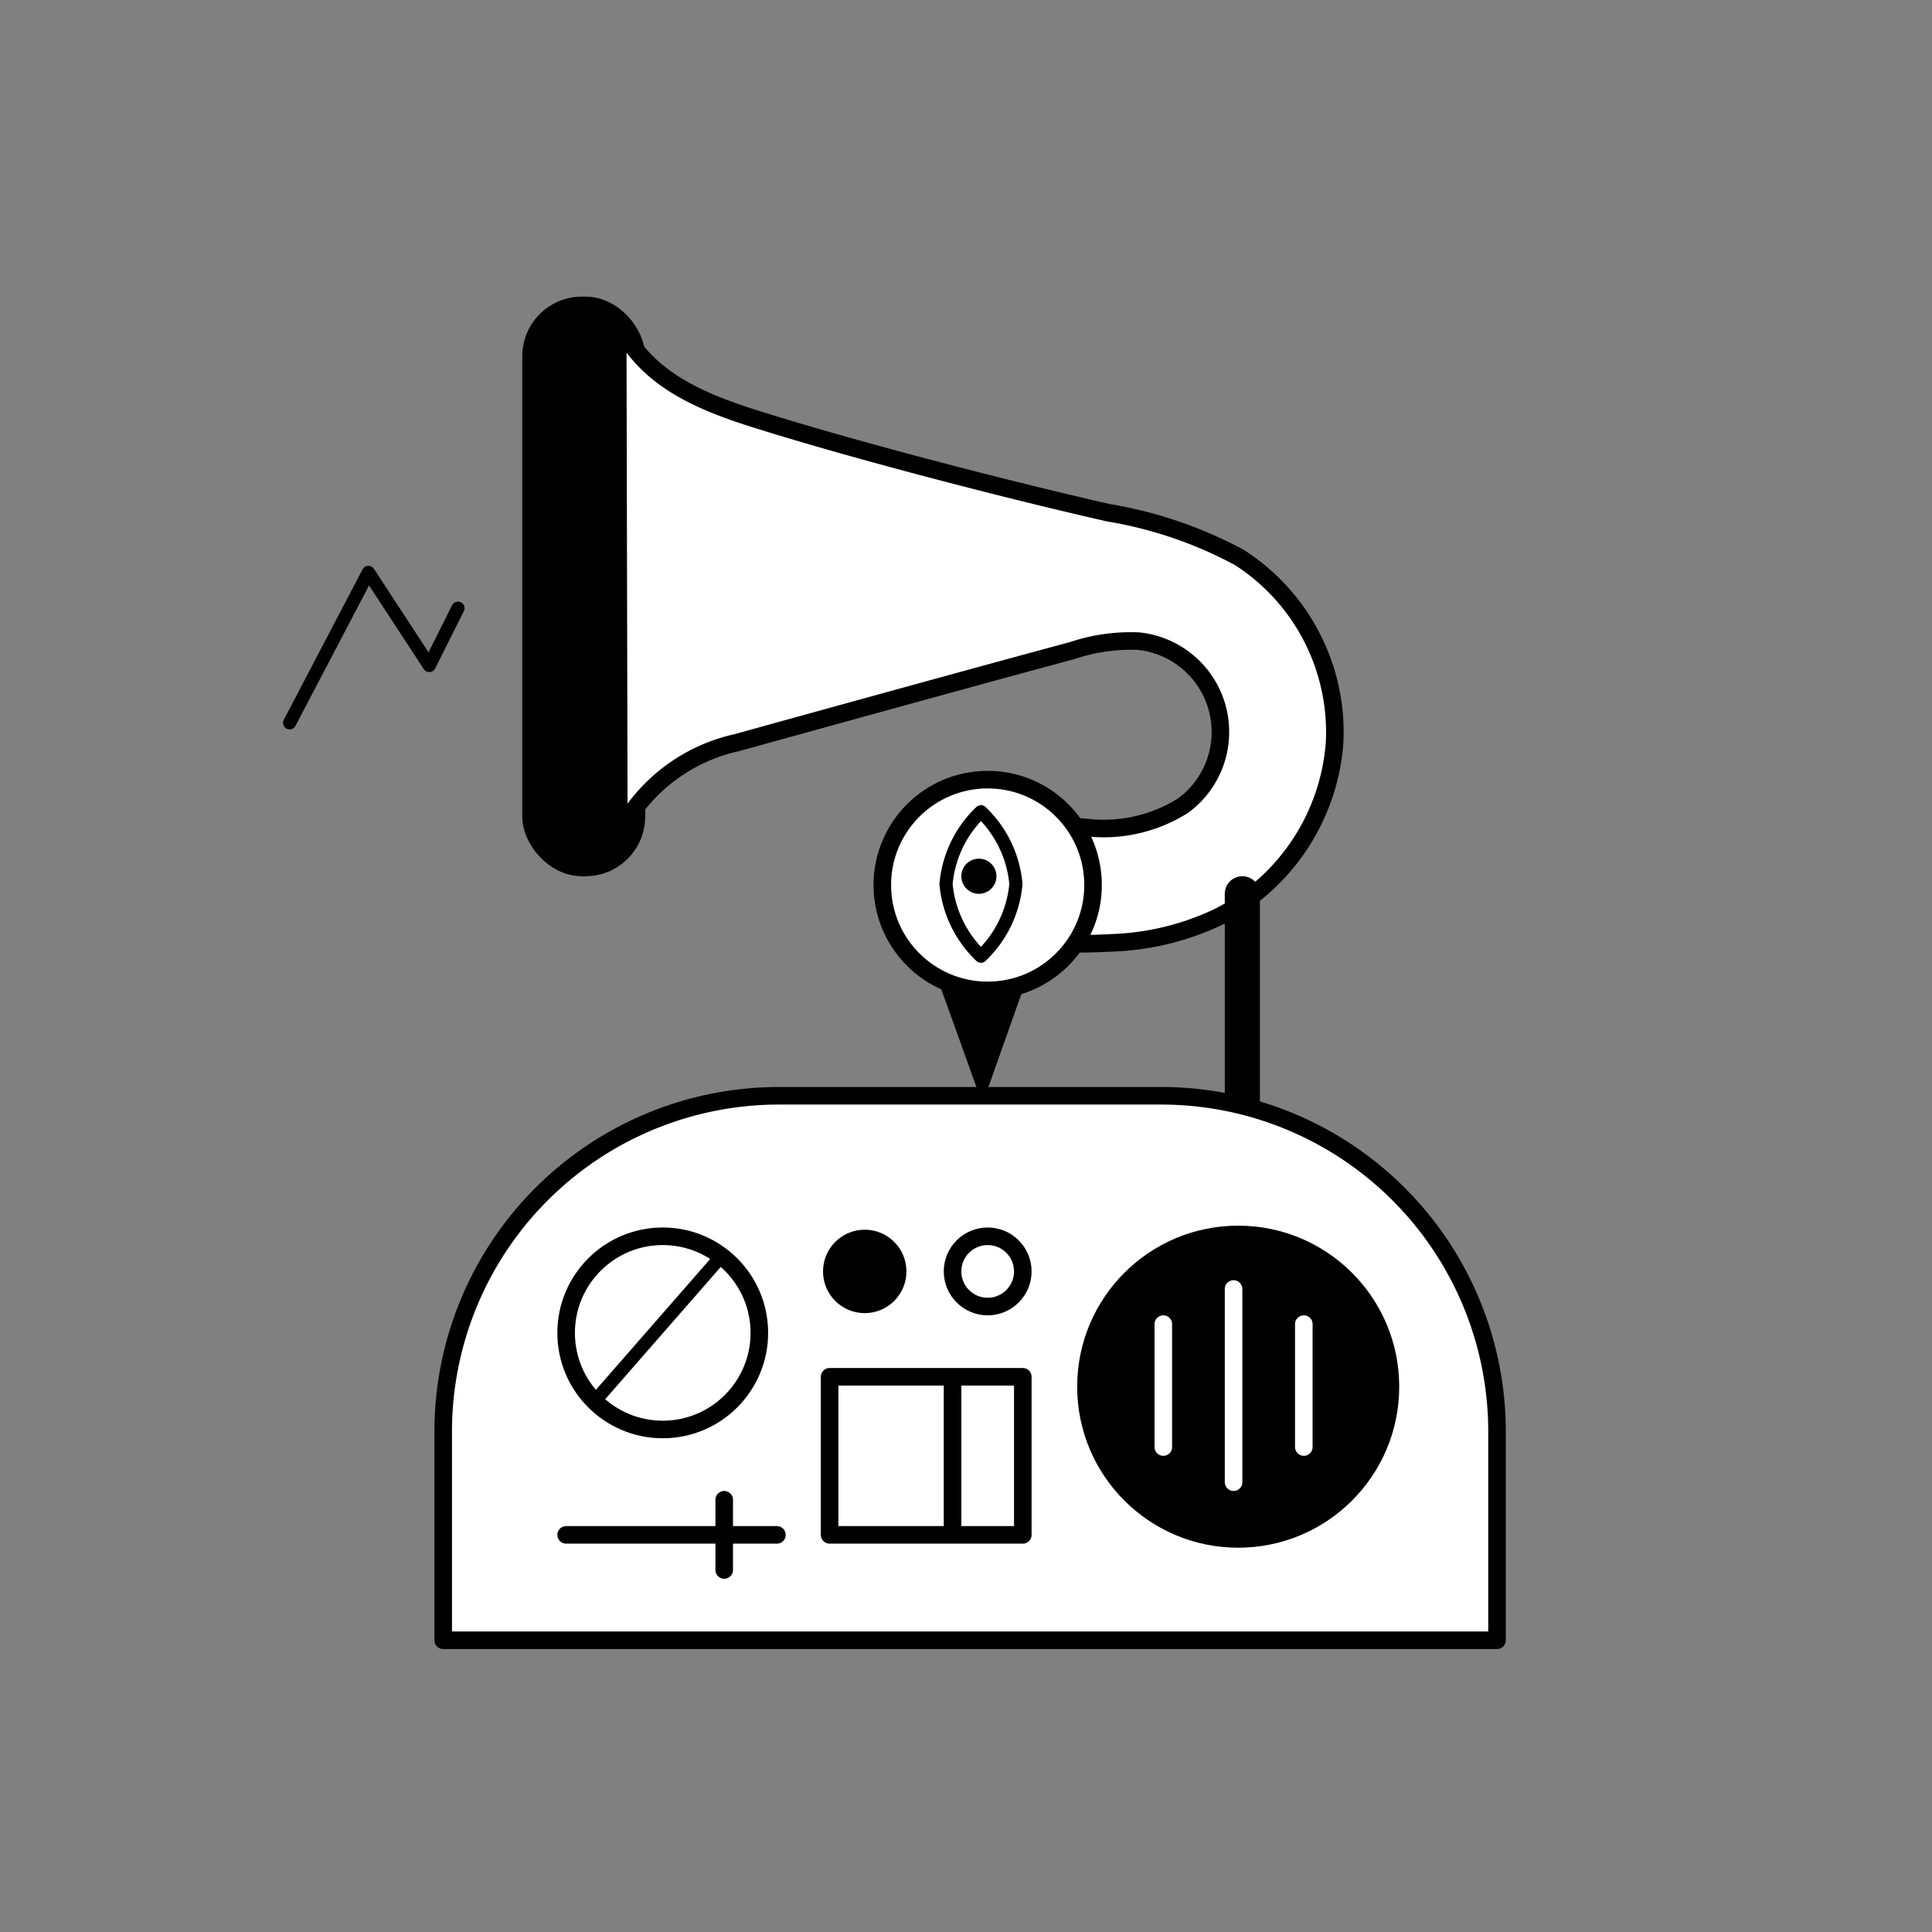  <svg xmlns='http://www.w3.org/2000/svg' width='110' height='110'><rect width="100%" height="100%" fill="#808080" stroke="none"/><defs><style>.b,.c,.d,.f{stroke:#000}.b,.c,.d,.e,.f{stroke-linecap:round;stroke-linejoin:round}.b{fill:#fff}.c,.e,.f{fill:none}.c,.d{stroke-width:.75px}.e{stroke:#fff}</style></defs><path d='m58.755 54.889-5.672.014 2.855 7.944 2.817-7.958z'/><rect x='30.234' y='17.389' width='6' height='32' rx='2.899' style='stroke-linecap:round;stroke-linejoin:round;stroke:#000'/><path class='b' d='M63.132 29.198a23.875 23.875 0 0 1 7.434 2.543 11.819 11.819 0 0 1 5.42 10.543 12.134 12.134 0 0 1-6.573 9.901 15.293 15.293 0 0 1-5.53 1.465 44.37 44.37 0 0 1-7.275-.137l-.463-6.367a29.365 29.365 0 0 1 5.965-.005 8.488 8.488 0 0 0 5.25-1.272 5.2 5.2 0 0 0-2.532-9.365 10.44 10.44 0 0 0-3.762.532c-6.376 1.716-19.108 5.246-19.108 5.246a9.897 9.897 0 0 0-6.724 5.23L35.168 18.3c1.421 2.917 3.913 4.3 7.59 5.473 5.189 1.654 13.84 3.938 20.374 5.426Z'/><circle class='b' cx='56.234' cy='50.389' r='6'/><circle cx='55.734' cy='49.889' r='1'/><path class='c' d='M55.852 46.217a6.472 6.472 0 0 1 1.99 4.113 6.472 6.472 0 0 1-1.99 4.112 6.472 6.472 0 0 1-1.99-4.112 6.472 6.472 0 0 1 1.99-4.113ZM16.491 41.154l4.485-8.563 3.466 5.301 1.632-3.262'/><path d='M70.734 49.889a1 1 0 0 1 1 1v14h-2v-14a1 1 0 0 1 1-1Z'/><path class='b' d='M44.354 62.389h21.76a19.12 19.12 0 0 1 19.12 19.12v11.88h0-60 0v-11.88a19.12 19.12 0 0 1 19.12-19.12Z'/><circle class='d' cx='70.498' cy='78.952' r='8.793'/><path class='e' d='M70.234 73.389v11M74.234 75.389v7M66.234 75.389v7'/><circle class='f' cx='37.734' cy='75.889' r='5.5'/><path class='c' d='m34.21 79.377 6.917-7.917'/><circle class='d' cx='49.234' cy='72.389' r='2'/><circle class='f' cx='56.234' cy='72.389' r='2'/><path class='f' d='M47.234 78.389h11v9h-11zM54.234 78.389v9M32.234 87.389h12M41.234 85.389v4'/></svg>